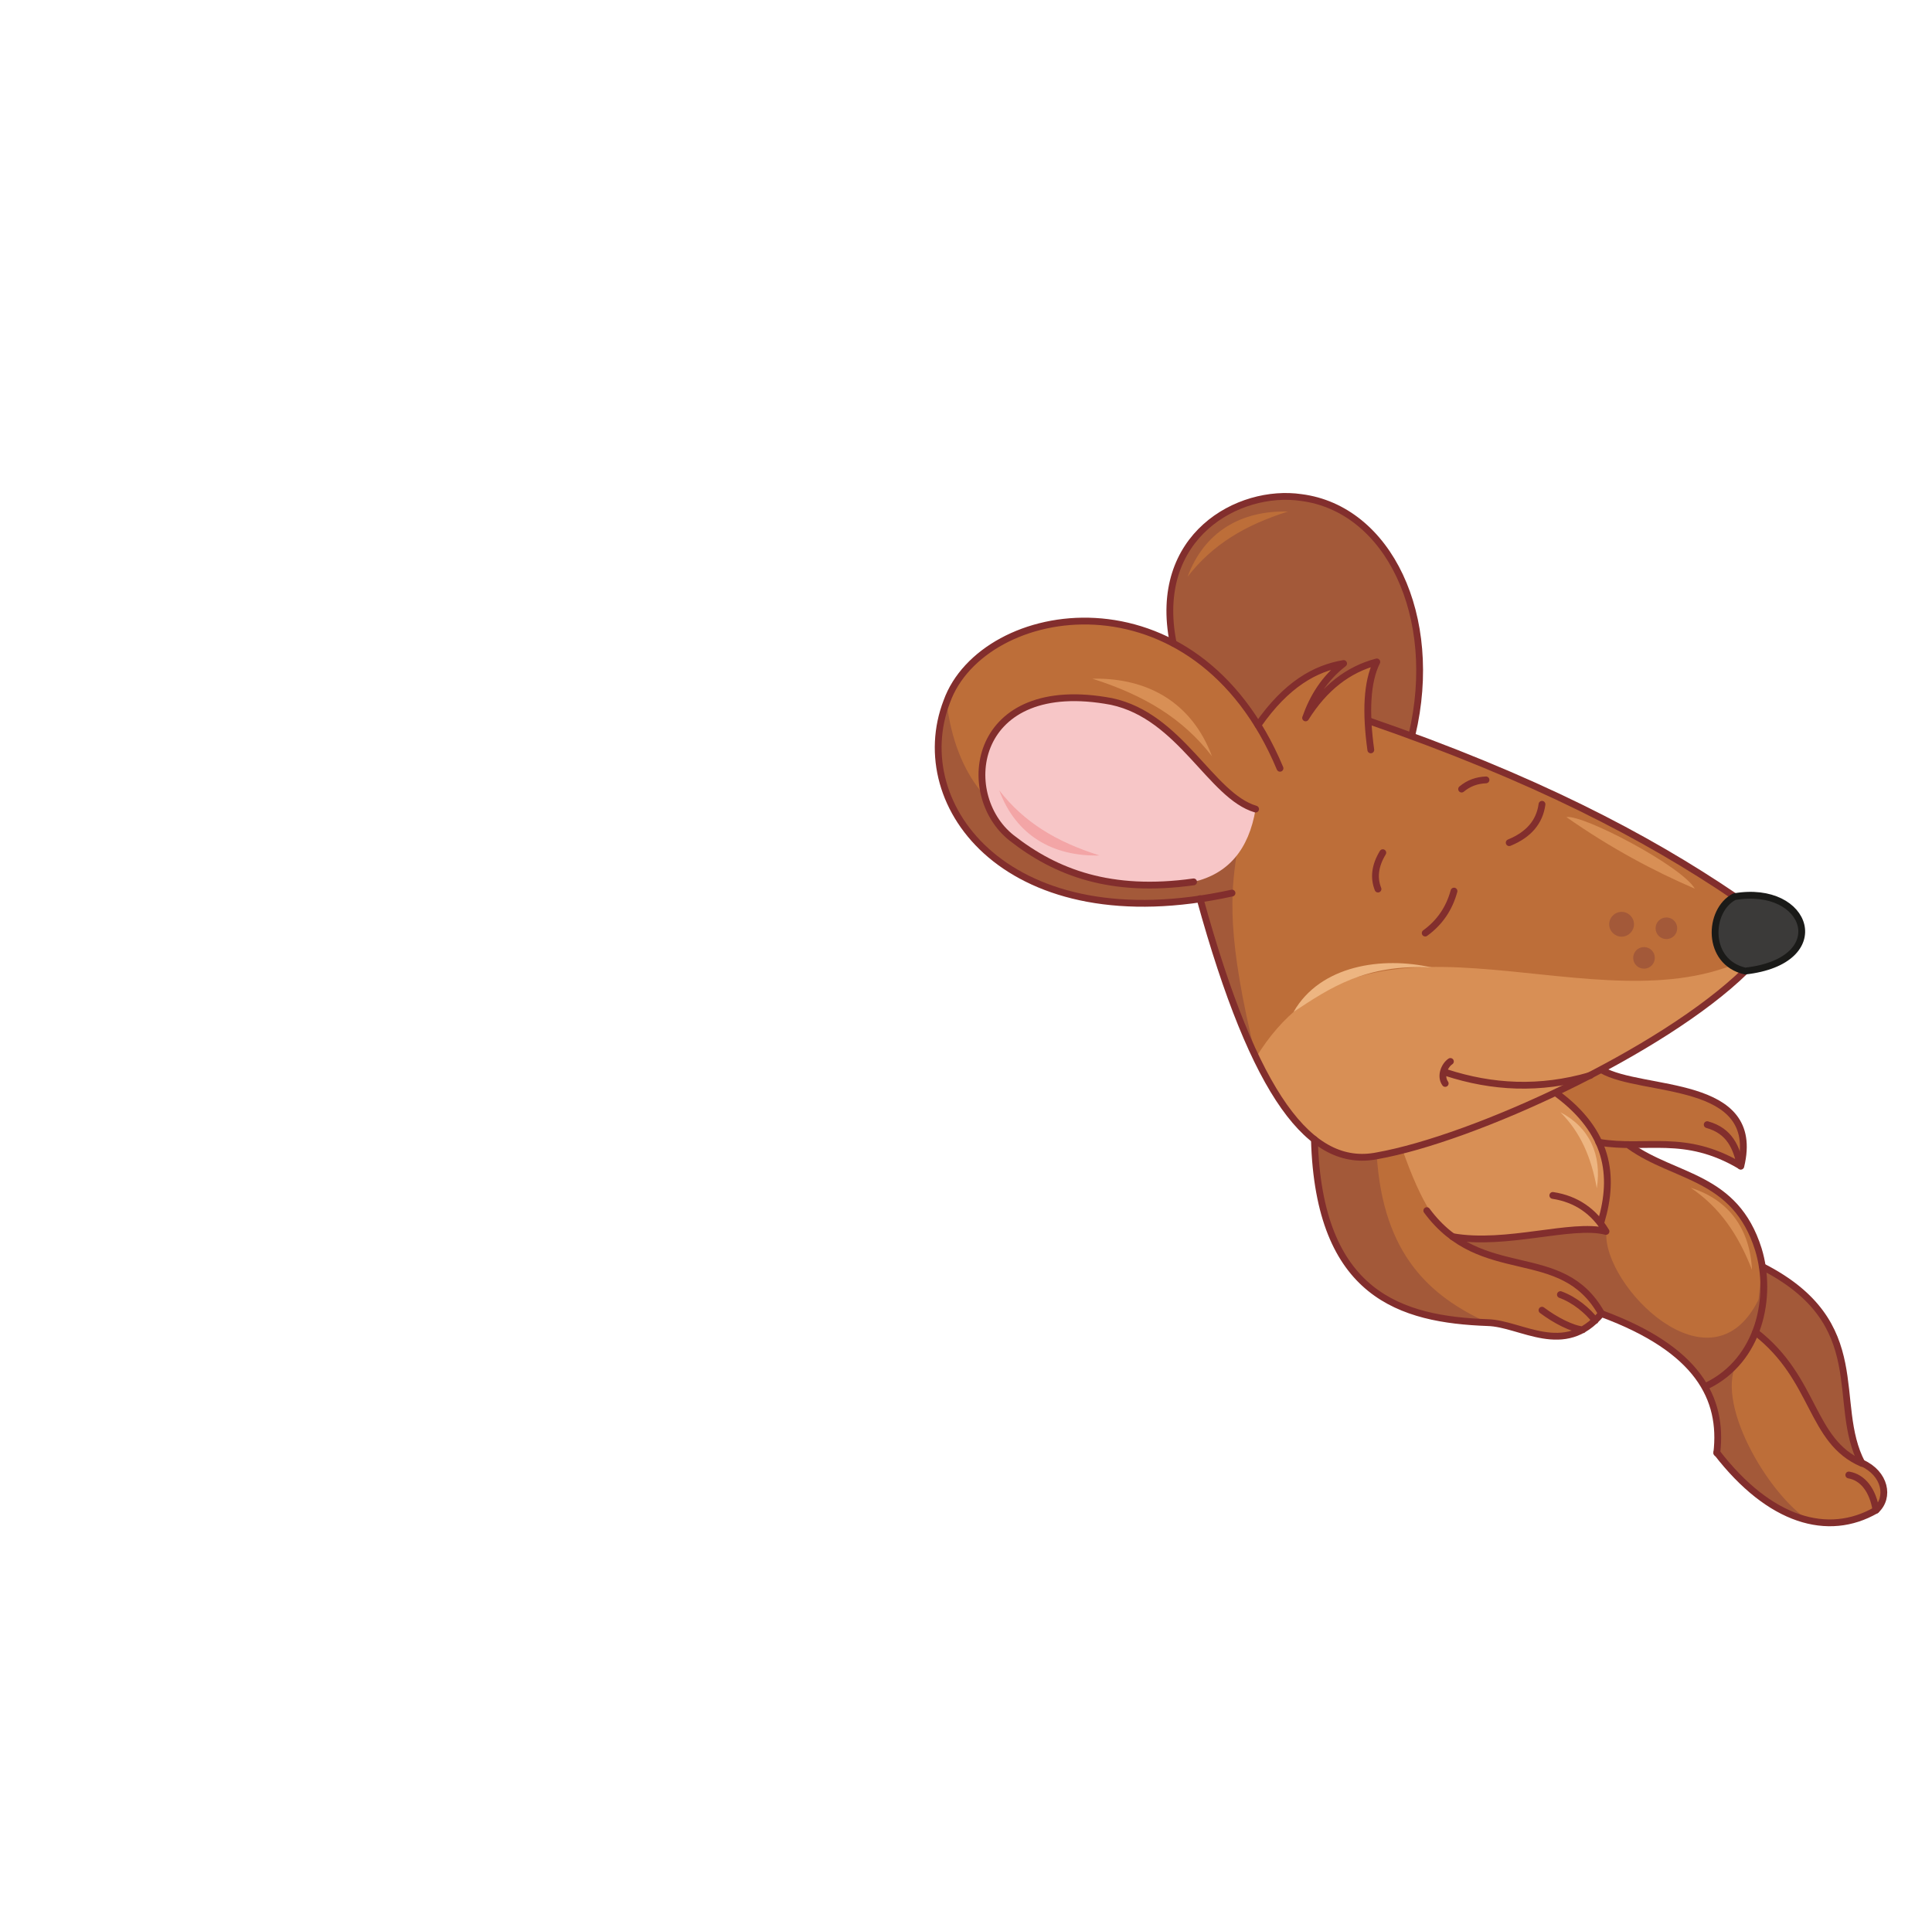 <?xml version="1.0" encoding="utf-8"?>
<!-- Generator: Adobe Illustrator 21.1.0, SVG Export Plug-In . SVG Version: 6.00 Build 0)  -->
<svg version="1.1" id="Layer_1" xmlns="http://www.w3.org/2000/svg" xmlns:xlink="http://www.w3.org/1999/xlink" x="0px" y="0px"
	 viewBox="0 0 483 481" style="enable-background:new 0 0 483 481;" xml:space="preserve">
<style type="text/css">
	.st0{fill-rule:evenodd;clip-rule:evenodd;fill:#BD6E39;}
	.st1{fill-rule:evenodd;clip-rule:evenodd;fill:#D88F55;}
	.st2{fill-rule:evenodd;clip-rule:evenodd;fill:#A35939;}
	.st3{fill:none;stroke:#822E2D;stroke-width:1.7;stroke-linecap:round;stroke-linejoin:round;stroke-miterlimit:22.926;}
	.st4{fill-rule:evenodd;clip-rule:evenodd;fill:#F7C6C7;}
	.st5{fill-rule:evenodd;clip-rule:evenodd;fill:#EDB581;}
	.st6{fill-rule:evenodd;clip-rule:evenodd;fill:#F3A5A6;}
	.st7{fill-rule:evenodd;clip-rule:evenodd;fill:#3B3A39;}
	.st8{fill:none;stroke:#1A1A18;stroke-width:1.7;stroke-linecap:round;stroke-linejoin:round;stroke-miterlimit:22.926;}
</style>
<path class="st0" d="M400.5,328.5c20.5,7.2,31.5,18.2,28.7,34.8c12.9,15.7,26.1,22.7,39.8,14.4c2.9-5.4,1.7-9.3-3.5-11.8
	c-8.3-16.4,1-36.4-24.9-49.2c-3.7-22.8-22.1-20.1-33.2-30.1c11.9-1.4,21.2,0.3,27.8,5c4.4-22.3-23.2-18-34.5-23.9l-72,17.3
	c1.1,39,21.7,45,43.3,45.8C380.3,331,391.2,339.7,400.5,328.5z"/>
<path class="st1" d="M400.3,305.4l1.2,2.6l-7.4-0.4l-19,2.1l-10.5-0.1c-4.7-1.5-9.3-8.8-13.9-21.9l20.4-6.5l18.2-7.6
	C402.1,283,403.7,293.8,400.3,305.4z"/>
<path class="st2" d="M439.7,324.8c0.7,5.7-3,12.7-5.6,16.1c-5.4,10.9,9.2,34.6,19.2,39.9c-7.5-1-15.5-6.2-24.1-17.5
	c1.3-5.1,0.5-10.6-2.5-16.7c-5.5-8.3-14.2-14.4-26.2-18.1c-6.4-14.7-26.5-10.6-37.3-19.2c15.2,2.3,28.5-3.8,38.4-1.3
	C400.5,321.3,427.8,349.2,439.7,324.8z"/>
<path class="st2" d="M353,183.7l-35.2,3.4l-24.5-26.3c-5.4-26.8,16.4-38.7,32-36.4C347.2,127.2,360,154.1,353,183.7z"/>
<path class="st0" d="M300,224.7c13.2,51.3,28.2,67.6,44.2,64.3l92.1-46.2l-2.7-18.6c-27.6-18.3-58.1-33.1-91.6-44
	c-0.5-6,0.2-10.9,2.2-14.7c-7.9,2.3-13.8,7-17.8,14c1.3-5.2,4.2-9.8,9.5-13.6c-9.3,2.1-16.4,7.2-21.4,15.4
	c-21.2-36.3-68.9-31-77.9-5.9C226.5,202,254.1,233.6,300,224.7z"/>
<path class="st2" d="M300,224.7c13.2,51.3,28.2,67.6,44.2,64.3c1.6,24.6,13.2,35.1,27.7,41.7c-23.5,0.9-43.1-9.5-43.1-45.9
	L314,264.3c-7.5-30.3-6.2-41.1-4.9-50.4c-34.2,0-67.7,0.4-72.5-38.6C226.5,202,254.1,233.6,300,224.7z"/>
<path class="st1" d="M314,264.4c26.4-43.3,80.8-8.4,118.9-23l3.4,1.4c-26.9,23-57.5,38.4-92.1,46.2C333.1,291.2,323,283,314,264.4z"
	/>
<path class="st3" d="M293.3,160.8c-5.4-26.8,16.4-38.7,32-36.4c21.8,2.8,34.7,29.7,27.7,59.3"/>
<path class="st3" d="M314.5,181.3c7.1-10.2,14.3-14.2,21.4-15.4c-4.9,3.8-7.7,8.5-9.5,13.6c4.7-7.5,10.6-12.1,17.8-14
	c-2.5,5-2.8,12.6-1.5,22"/>
<path class="st3" d="M342.1,180.2c41.4,14.3,69.5,29,91.6,44"/>
<path class="st3" d="M361.6,268.2c11.4,3.7,23.3,4.4,36,0.7"/>
<path class="st3" d="M363.5,222.8c-1.2,4.4-3.6,7.9-7.2,10.5"/>
<path class="st3" d="M385.5,201.1c-0.6,4.4-3.3,7.6-8.2,9.6"/>
<path class="st3" d="M345.7,213.2c-2,3.3-2.3,6.3-1.2,9.1"/>
<path class="st3" d="M365.4,197.3c1.8-1.5,3.8-2.2,6.1-2.3"/>
<path class="st3" d="M362.6,265.4c-1.5,1-2.6,3.7-1.3,5.5"/>
<path class="st2" d="M411,236.8c1.5,0,2.7,1.2,2.7,2.7s-1.2,2.7-2.7,2.7s-2.7-1.2-2.7-2.7S409.5,236.8,411,236.8z M416.6,229.4
	c1.5,0,2.7,1.2,2.7,2.7c0,1.5-1.2,2.7-2.7,2.7s-2.7-1.2-2.7-2.7C413.9,230.6,415.1,229.4,416.6,229.4z M405.4,228
	c1.7,0,3.1,1.4,3.1,3.1c0,1.7-1.4,3.1-3.1,3.1s-3.1-1.4-3.1-3.1C402.3,229.4,403.7,228,405.4,228z"/>
<path class="st4" d="M298.4,220.5c8.6-2,13.8-8,15.5-18.2c-11.2-3.3-18.7-23.2-36-26.9c-34.9-6.6-38.8,23.2-25,34.1
	C264.1,218.2,277.7,223.4,298.4,220.5z"/>
<path class="st3" d="M313.9,202.3c-11.2-3.3-18.7-23.2-36-26.9c-34.9-6.6-38.8,23.2-25,34.1c11.1,8.7,24.8,13.9,45.5,11"/>
<path class="st3" d="M389.3,273.5c12.8,9.5,14.4,20.4,11,31.9"/>
<path class="st2" d="M440.5,316.6l-1.7,16.4c15.1,11.7,13.6,27.2,26.6,32.8C457.5,350.7,468.4,330.9,440.5,316.6z"/>
<path class="st3" d="M388.2,298.9c5.9,0.9,10.3,4,13.3,9c-8.6-2.2-24.9,3.7-38.4,1.3"/>
<path class="st3" d="M407.4,286.5c11.5,8.2,26.4,7.4,32.2,25.9c3.6,11.8,0.3,27.7-12.9,34.1"/>
<path class="st3" d="M399.7,285.6c11.8,2,21.4-2.4,35.4,5.9c-1-4.5-2.6-8.7-8.3-10.3"/>
<path class="st3" d="M435.2,291.6c5.4-22.1-24.7-18.2-34.8-24.1"/>
<path class="st3" d="M438.9,333.1c15.1,11.7,13.6,27.2,26.6,32.8c-8-15.1,2.9-35-24.9-49.2"/>
<path class="st3" d="M462.2,368.8c3.5,0.6,6,3.8,6.8,8.8c3.5-3.2,2.3-9.2-3.5-11.8"/>
<path class="st3" d="M398.8,330.2c-1.8-2.4-5.1-5.2-8.7-6.5 M356.7,302.7c13.8,18.7,33.7,7.8,43.7,25.8 M328.6,284.9
	c1.1,39,21.7,45,43.3,45.8c8.4,0.2,19.2,8.9,28.5-2.3 M395.7,332.5c-2.6-0.2-6.9-2.4-10.2-4.9"/>
<path class="st3" d="M400.5,328.5c24,8.9,30.3,21.1,28.7,34.8"/>
<path class="st1" d="M422.7,297c7.1,4.8,11.8,11.5,15.3,20.5C437.5,307.4,432.3,300,422.7,297z"/>
<path class="st5" d="M323.4,253c9.1-6,17.9-12,34.5-11.1C345.6,239.1,330.1,241.3,323.4,253z"/>
<path class="st0" d="M296.9,144.2c6.2-8,14.3-12.9,25.1-16.3C310.1,127.6,301,133.1,296.9,144.2z"/>
<path class="st1" d="M303,189.1c-7.3-9.5-17-15.3-29.9-19.4C287.3,169.4,298.1,176,303,189.1z"/>
<path class="st6" d="M249.8,197.6c6.2,8,14.3,12.9,25.1,16.3C263,214.2,253.9,208.7,249.8,197.6z"/>
<path class="st1" d="M391.6,204.3c4.2-0.7,28.9,12.3,32.1,17.9C413.7,217.9,402.7,212.1,391.6,204.3z"/>
<path class="st5" d="M390.1,278.1c5,5,7.7,11.2,9.1,19C400.5,288.8,397.4,281.9,390.1,278.1z"/>
<path class="st3" d="M469,377.6c-12,6.9-26.6,2.7-39.8-14.4"/>
<path class="st3" d="M300,224.7c13.7,49.7,27.7,67.5,44.2,64.3c24.3-4.3,71.5-26.1,92.1-46.2"/>
<path class="st3" d="M320,192.1c-21.2-50.7-74.3-41.7-83.3-16.7c-10.1,26.2,15.6,60.1,71.3,47.9"/>
<path class="st7" d="M436.3,242.8c-9.8-2.2-9.3-15.2-2.7-18.6C452.2,221,458.5,240.3,436.3,242.8z"/>
<path class="st8" d="M436.3,242.8c-9.8-2.2-9.3-15.2-2.7-18.6C452.2,221,458.5,240.3,436.3,242.8z"/>
</svg>
